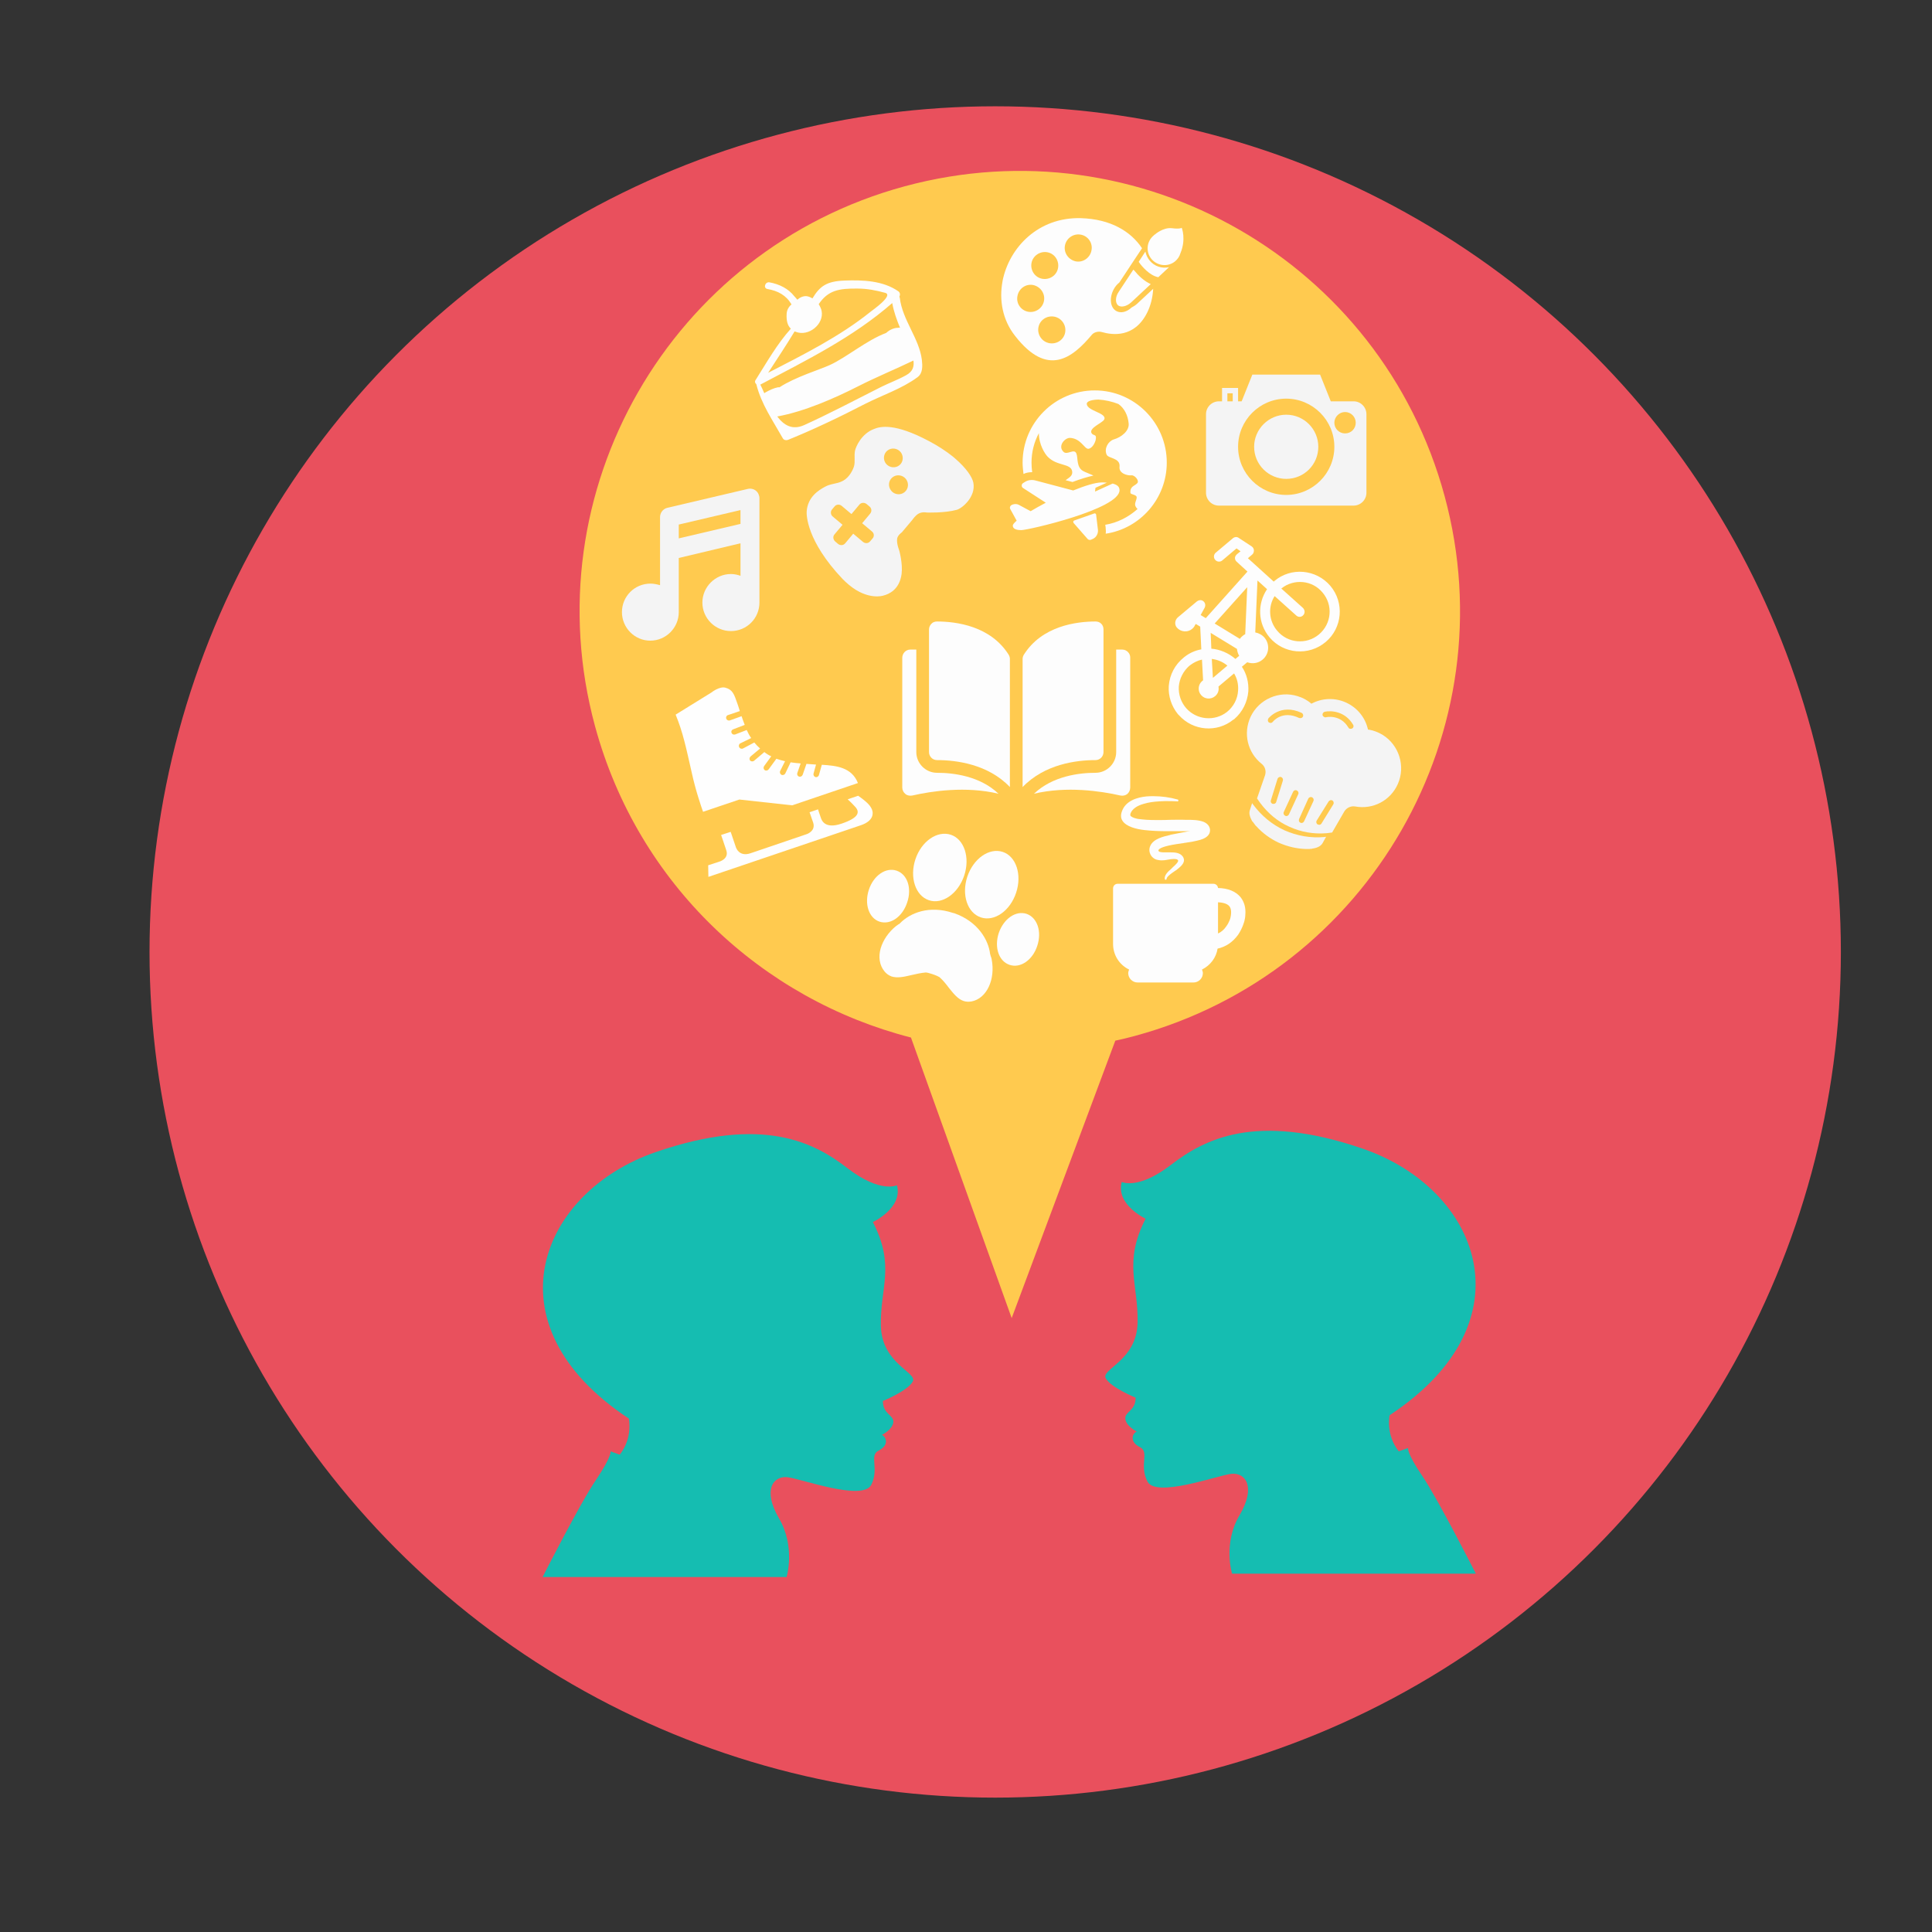<?xml version="1.0" encoding="UTF-8"?>
<!DOCTYPE svg PUBLIC "-//W3C//DTD SVG 1.1//EN" "http://www.w3.org/Graphics/SVG/1.1/DTD/svg11.dtd">
<!-- Creator: CorelDRAW X8 -->
<svg xmlns="http://www.w3.org/2000/svg" xml:space="preserve" width="86.699mm" height="86.699mm" version="1.1" style="shape-rendering:geometricPrecision; text-rendering:geometricPrecision; image-rendering:optimizeQuality; fill-rule:evenodd; clip-rule:evenodd"
viewBox="0 0 8670 8670"
 xmlns:xlink="http://www.w3.org/1999/xlink">
 <rect x="0" y="0" width="8670" height="8670" fill="#333333" stroke="none"/>
 <defs>
  <style type="text/css">
   <![CDATA[
    .fil0 {fill:#E9505D}
    .fil7 {fill:#F4F4F4}
    .fil3 {fill:#FEFEFE;fill-rule:nonzero}
    .fil1 {fill:#15BDB1;fill-rule:nonzero}
    .fil5 {fill:#F4F4F4;fill-rule:nonzero}
    .fil8 {fill:#F4F4F4;fill-rule:nonzero}
    .fil2 {fill:#FFCA4F;fill-rule:nonzero}
    .fil4 {fill:#FDFDFD;fill-rule:nonzero}
    .fil6 {fill:#FDFDFD;fill-rule:nonzero}
   ]]>
  </style>
 </defs>
 <g id="Layer_x0020_1">
  <circle class="fil0" cx="4466" cy="4272" r="3795"/>
  <path class="fil1" d="M5141 5469c0,0 -135,-63 -107,-165 0,0 73,37 220,-76 147,-113 377,-240 862,-73 518,178 763,771 120,1196 0,0 -19,86 41,162l42 -15c0,0 -8,20 64,126 71,105 240,438 240,438l-1094 0c0,0 -42,-136 34,-263 75,-128 26,-192 -38,-185 -64,8 -339,109 -376,34 -38,-75 11,-132 -34,-154 -45,-23 -36,-59 -14,-70 0,0 -48,-24 -51,-57 -3,-33 47,-35 46,-95 0,0 -111,-45 -134,-87 -22,-41 140,-79 143,-250 4,-171 -65,-269 36,-466z"/>
  <path class="fil2" d="M4060 836c-1052,285 -1675,1370 -1390,2422 193,712 751,1227 1418,1398l452 1259 465 -1245c29,-6 58,-13 87,-21 1053,-285 1676,-1370 1391,-2422 -285,-1053 -1370,-1676 -2423,-1391z"/>
  <g id="_676434023664">
   <path class="fil3" d="M3555 3614c2,-1 239,-81 295,-100 -28,-71 -97,-78 -162,-82l-13 46c-2,7 -9,11 -16,9 -6,-2 -10,-9 -8,-16l11 -40c0,0 -1,0 -1,0 -14,-1 -28,-2 -42,-3l-17 49c-3,7 -10,10 -16,8 -7,-2 -10,-9 -8,-16l15 -43c-15,-1 -31,-3 -45,-5l-24 50c-3,6 -11,9 -17,6 -6,-3 -9,-11 -6,-17l22 -44c-14,-3 -27,-7 -39,-11l-35 48c-4,5 -12,7 -17,3 -6,-4 -7,-12 -3,-18l32 -44c-11,-5 -21,-11 -31,-19 0,0 0,0 0,0l-46 39c-5,4 -13,4 -18,-1 -4,-6 -3,-13 2,-18l43 -36c-10,-9 -18,-17 -26,-27l-51 27c-7,3 -14,0 -17,-6 -3,-6 -1,-14 5,-17l49 -24c-8,-11 -14,-23 -20,-36l-52 20c-7,2 -14,-1 -16,-7 -3,-7 1,-14 7,-16l52 -20c-1,-3 -2,-5 -3,-8 -4,-11 -8,-21 -11,-31l-53 19c-7,2 -14,-2 -16,-8 -2,-7 1,-14 8,-16l53 -18c-6,-20 -10,-31 -10,-31 -16,-46 -22,-65 -55,-74 -27,-7 -63,22 -63,22l-160 99c33,80 47,149 72,259 18,83 43,154 51,177l163 -55c0,0 234,26 237,26z"/>
   <path class="fil3" d="M3885 3597c-15,-13 -34,-26 -34,-26l-47 16c0,0 14,12 35,35 20,23 15,48 -62,74 -76,26 -90,-15 -94,-28 -5,-13 -12,-36 -12,-36l-38 13 16 46c13,38 -28,52 -28,52l-253 86c-53,18 -66,-28 -66,-28l-23 -68 -43 14c0,0 10,28 23,68 14,40 -32,52 -32,52l-49 16 1 52 685 -232c26,-9 51,-25 52,-52 2,-25 -23,-47 -31,-54z"/>
  </g>
  <g id="_676434022288">
   <path class="fil4" d="M5102 1364c-8,7 -16,12 -24,16 -21,20 -48,27 -68,16 -28,-15 -33,-59 -12,-98 7,-13 16,-23 25,-30l72 -109 30 -45c-50,-75 -140,-131 -275,-135 -190,-5 -321,131 -351,282l0 1c-16,85 0,174 56,245 146,188 257,100 345,-5 10,-12 30,-16 44,-12 48,14 147,27 204,-87 16,-32 25,-69 27,-107l-73 68zm-402 -232c33,6 54,38 48,71 -6,33 -38,54 -71,48 -33,-6 -54,-38 -48,-71 6,-32 38,-54 71,-48zm-86 267c-33,-6 -55,-38 -48,-71 6,-33 37,-55 70,-49 33,7 55,38 49,71 -6,33 -38,55 -71,49zm95 141c-33,-6 -55,-38 -49,-71 6,-33 38,-54 71,-48 33,6 55,38 49,71 -6,33 -38,54 -71,48zm119 -367c-33,-7 -55,-38 -49,-71 6,-33 38,-55 71,-49 33,6 55,38 48,71 -6,33 -38,55 -70,49z"/>
   <path class="fil4" d="M5258 1024c-39,-4 -75,28 -75,28l0 0c-2,1 -4,3 -5,4 -33,27 -37,74 -11,106 27,32 74,37 106,11 12,-10 20,-22 24,-36 27,-64 6,-115 6,-115 0,0 -6,7 -45,2z"/>
   <path class="fil4" d="M5017 1370c13,11 39,5 58,-12l89 -83c-31,-14 -57,-40 -73,-60 -2,-2 -3,-3 -5,-5l-66 100c-15,22 -16,48 -3,60z"/>
   <path class="fil4" d="M5159 1169c-10,-12 -16,-26 -19,-40l-30 46c15,22 50,62 88,69l48 -45c-31,7 -65,-3 -87,-30z"/>
  </g>
  <g id="_676434022832">
   <path class="fil5" d="M5662 3428c15,12 21,32 15,51l-36 104 14 20c35,47 79,84 131,107 52,24 109,34 168,29l24 -3 55 -95c10,-16 29,-25 48,-22 80,15 159,-26 192,-101 35,-79 6,-174 -68,-220 -20,-12 -42,-21 -66,-24 -12,-54 -48,-98 -98,-121 -50,-23 -108,-21 -156,5 -18,-16 -39,-27 -62,-34 -83,-26 -174,14 -211,93 -34,74 -14,160 50,211zm122 227c-3,6 -10,9 -16,6 -7,-3 -10,-11 -7,-17l42 -91c3,-6 10,-9 16,-6 7,3 10,10 7,17l-42 91zm68 31c-3,6 -10,9 -16,6 -7,-3 -9,-10 -6,-17l41 -91c3,-6 10,-9 17,-6 6,3 9,10 6,17l-42 91zm110 -89c4,-6 11,-8 17,-5 6,4 8,12 4,18l-53 86c-3,5 -10,7 -15,4 -1,0 -1,0 -2,0 -6,-4 -8,-12 -4,-18l53 -85zm-17 -403c28,-6 91,-3 127,58 4,6 2,14 -4,17 -4,2 -8,2 -12,1 -2,-1 -4,-3 -5,-5 -36,-61 -100,-47 -101,-46 -6,1 -13,-3 -15,-10 -1,-7 3,-13 10,-15zm-196 293c6,2 10,9 8,16l-30 96c-2,7 -9,10 -16,8 0,0 -1,0 -1,0 -6,-3 -9,-9 -7,-15l30 -97c2,-6 9,-10 16,-8zm-57 -263c0,0 54,-69 149,-25 6,3 9,10 6,17 -3,6 -10,8 -17,6 -77,-37 -118,17 -118,17 -4,5 -10,7 -15,4 -1,0 -2,-1 -3,-1 -5,-4 -6,-12 -2,-18z"/>
   <path class="fil5" d="M5945 3756c-64,6 -124,-5 -181,-30 -56,-26 -103,-65 -141,-116l-4 -6 -10 31c-5,14 -1,30 10,50 1,1 3,3 4,4 2,3 4,6 6,8 4,7 8,10 8,10 29,32 63,57 102,75 39,17 80,27 123,28 0,0 5,0 13,0 3,0 6,-1 10,-1 2,0 4,0 5,-1 23,-3 38,-12 45,-24l16 -29 -6 1z"/>
  </g>
  <g id="_676434017552">
   <path class="fil6" d="M4169 4040c60,20 131,-30 158,-111 27,-81 0,-163 -60,-183 -61,-20 -132,29 -159,110 -27,81 0,164 61,184z"/>
   <path class="fil6" d="M4446 4291c-1,-4 -2,-8 -3,-11 -7,-60 -53,-144 -161,-182l-5 -1c-107,-36 -193,0 -238,46 -1,2 -4,4 -7,5 -4,3 -7,5 -10,7 -35,28 -59,64 -70,101 -11,39 -5,76 17,103 9,11 19,18 32,23 26,8 55,2 88,-6 22,-5 43,-10 66,-12 3,0 13,2 28,7 18,6 30,12 33,14 17,15 30,32 43,49 20,25 39,49 65,58 12,4 24,4 36,2 68,-13 108,-99 90,-190 -1,-4 -2,-9 -4,-13z"/>
   <path class="fil6" d="M4402 4117c60,20 131,-29 158,-111 27,-81 0,-163 -60,-183 -61,-20 -132,30 -159,111 -27,81 0,163 61,183z"/>
   <path class="fil6" d="M4607 4101c-49,-16 -103,22 -125,86 -21,64 0,127 49,143 48,16 103,-21 124,-86 21,-64 0,-126 -48,-143z"/>
   <path class="fil6" d="M4071 4050c22,-64 1,-127 -48,-143 -48,-16 -103,22 -124,86 -21,64 0,127 48,143 49,16 103,-22 124,-86z"/>
  </g>
  <path class="fil7" d="M4168 1979c-151,-80 -216,-67 -248,-53 -53,21 -78,75 -83,96 -5,24 2,49 -5,72 -9,27 -29,56 -56,67 -21,10 -50,10 -73,23 -30,16 -78,46 -83,111 -1,15 -1,132 161,303 9,9 18,18 27,25l1 1c87,73 157,48 154,49 24,-6 73,-25 83,-97 6,-48 -11,-107 -11,-107 0,0 -12,-29 -9,-52 3,-16 21,-28 21,-28l48 -57c0,0 13,-20 29,-28 16,-8 35,-4 35,-4 0,0 79,3 134,-12 24,-6 87,-58 75,-122 -5,-25 -31,-64 -79,-106l-14 -12c-29,-23 -65,-47 -107,-69zm-266 294c10,8 11,22 3,32l-36 43 44 37c10,8 11,22 3,31l-11 13c-8,10 -22,11 -32,3l-44 -37 -36 43c-8,10 -22,11 -32,3l-13 -11c-10,-9 -11,-23 -3,-32l36 -43 -44 -37c-10,-8 -11,-23 -3,-32l11 -13c8,-10 22,-11 32,-3l44 37 36 -43c8,-9 22,-10 32,-2l13 11zm163 -70c-15,18 -42,20 -60,5 -18,-16 -21,-42 -6,-60 15,-18 42,-20 60,-5 18,15 21,42 6,60zm-23 -121c-15,18 -42,20 -60,5 -18,-15 -20,-41 -6,-59 15,-18 42,-20 60,-5 18,15 20,42 6,59z"/>
  <g id="_676418940864">
   <path class="fil6" d="M4205 2789l0 0c-9,0 -19,3 -25,10 -7,7 -11,16 -11,26l0 550c0,20 16,36 36,36 86,0 229,18 327,121l0 -575c0,-6 -2,-13 -5,-18 -81,-130 -236,-150 -322,-150z"/>
   <path class="fil6" d="M4952 3375l0 -550c0,-10 -3,-19 -10,-26 -7,-7 -16,-10 -26,-10l0 0c-86,0 -241,20 -322,150 -3,5 -5,12 -5,18l0 575c99,-103 241,-121 327,-121 20,0 36,-16 36,-36z"/>
   <path class="fil6" d="M5036 2915l-27 0 0 460c0,51 -42,93 -93,93 -72,0 -192,14 -276,94 146,-35 300,-12 388,8 11,2 22,0 31,-7 8,-7 13,-18 13,-29l0 -582c1,-20 -16,-37 -36,-37z"/>
   <path class="fil6" d="M4112 3375l0 -460 -27 0c-20,0 -36,17 -36,37l0 582c0,11 5,22 14,29 8,7 20,9 31,7 87,-20 241,-43 387,-8 -84,-80 -203,-94 -276,-94 -51,0 -93,-42 -93,-93z"/>
  </g>
  <g id="_676418940352">
   <path class="fil8" d="M5772 1861c-79,0 -144,65 -144,144 0,80 65,144 144,144 80,0 144,-64 144,-144 0,-79 -64,-144 -144,-144z"/>
   <path class="fil8" d="M6075 1801l-103 0 -48 -120 -304 0 -48 120 -16 0 0 -60 -72 0 0 60 -14 0c-32,0 -58,26 -58,58l0 352c0,32 26,58 58,58l604 0c32,0 58,-26 58,-58l0 -352c0,-32 -26,-58 -57,-58zm-543 0l-24 0 0 -36 24 0 0 36zm240 420c-119,0 -216,-97 -216,-216 0,-119 97,-216 216,-216 119,0 216,97 216,216 0,119 -97,216 -216,216zm264 -276c-26,0 -48,-21 -48,-48 0,-26 22,-48 48,-48 27,0 48,22 48,48 0,27 -21,48 -48,48z"/>
  </g>
  <path class="fil6" d="M4031 1307c-69,-48 -160,-51 -241,-48 -80,3 -111,25 -144,80 -9,-5 -17,-9 -27,-10 -15,-1 -30,6 -41,16 -4,-5 -8,-10 -13,-15 -27,-35 -68,-55 -112,-63 -20,-3 -29,26 -9,30 47,8 84,28 108,69 -13,11 -22,26 -22,46 -1,25 3,48 19,63 -62,69 -108,151 -158,230 -5,7 -3,14 3,19 22,89 74,163 119,243 5,8 14,10 23,7 118,-48 233,-103 347,-162 75,-38 165,-68 234,-119 25,-18 23,-51 20,-78 -12,-97 -87,-178 -99,-278 -1,-2 -1,-4 -2,-6 5,-8 3,-19 -5,-24zm-465 180c2,1 3,2 5,2 57,23 128,-34 116,-94 -2,-10 -7,-20 -13,-30 42,-62 90,-71 175,-70 42,0 83,8 123,19 41,11 -61,81 -64,84 -139,112 -302,193 -461,275 40,-62 81,-123 119,-186zm500 197c-36,20 -77,35 -113,53 -115,58 -228,118 -345,171 -52,23 -90,1 -120,-39 121,-22 256,-81 366,-137 81,-41 164,-75 245,-114 4,26 -2,49 -33,66zm-27 -213c-3,-1 -6,-1 -9,0 -18,0 -37,9 -50,20 -1,1 -2,2 -3,3 -87,32 -180,111 -253,144 -43,20 -156,54 -226,100 -2,0 -4,0 -7,0 -20,4 -38,13 -56,23 -2,1 -4,2 -5,4 -6,-14 -12,-27 -18,-39 206,-109 416,-212 592,-366 7,39 20,75 35,111z"/>
  <path class="fil8" d="M3392 2202c-10,-8 -24,-11 -36,-8l-362 85c-19,5 -32,22 -32,42l0 305c-15,-4 -28,-7 -43,-7 -71,0 -128,57 -128,128 0,70 57,128 127,128 71,0 128,-58 128,-128l0 -243 277 -66 0 146c-14,-5 -28,-8 -43,-8 -70,0 -128,58 -128,128 0,71 58,128 128,128 71,0 128,-57 128,-128l0 -468c0,-13 -6,-26 -16,-34zm-346 214l0 -62 277 -65 0 62 -277 65z"/>
  <path class="fil6" d="M5718 2608c-1,1 -1,2 -2,2l-116 -105 19 -16c6,-5 8,-12 8,-19 0,-7 -4,-14 -10,-18l-58 -38c-8,-6 -19,-5 -27,2l-76 64c-10,8 -11,23 -3,32 8,10 23,11 32,3l64 -54 18 13 -16 13c-5,5 -9,10 -9,17 0,7 3,13 8,17l48 44 -187 209 -23 -14 18 -33c5,-10 3,-22 -6,-29 -8,-7 -20,-6 -29,1l-86 72c-13,12 -15,32 -4,45 18,21 49,23 69,6 5,-4 8,-8 11,-13 0,0 0,0 0,-1l5 -8 20 12c0,0 0,0 0,0l5 102c-28,5 -55,17 -78,36 -40,32 -64,77 -68,128 -3,46 12,91 41,127l2 2c1,1 2,2 3,3 63,70 170,79 243,20 2,-1 3,-2 5,-3 37,-32 59,-77 63,-125 2,-39 -7,-77 -29,-110l24 -20c23,8 49,5 69,-12 30,-25 33,-69 9,-98 -11,-13 -26,-21 -42,-24l10 -233 43 39c-44,65 -42,153 11,216 63,75 176,85 252,21 75,-63 85,-176 21,-252 -64,-75 -177,-85 -252,-21zm-121 27l-9 211c-4,2 -8,4 -12,8 -5,4 -9,8 -12,13l-113 -69 146 -163zm-164 205l118 72c1,11 5,23 10,31l-17 14c-30,-26 -69,-43 -108,-46l-3 -71zm5 117c26,3 51,14 70,30l-65 55 -5 -85zm118 142c-2,37 -20,72 -50,96 -55,43 -135,36 -182,-16 -24,-27 -36,-62 -34,-98 3,-36 20,-69 47,-93 2,-1 3,-2 4,-3 16,-12 34,-21 53,-25l5 93c-1,1 -3,2 -4,3 -19,16 -21,45 -5,63 16,19 44,21 63,5 13,-11 18,-26 15,-43l70 -59c14,23 20,49 18,77zm363 -252c-56,47 -140,40 -187,-16 -39,-45 -42,-109 -12,-156l97 87c8,8 21,8 29,1 1,-1 2,-2 3,-3 8,-9 7,-23 -2,-32l-97 -87c56,-45 139,-38 185,18 48,56 41,140 -16,188z"/>
  <path class="fil6" d="M5236 2076c0,161 -119,296 -274,319 1,-7 1,-14 0,-22 0,0 0,-8 -2,-18 55,-9 105,-35 145,-71 -3,-2 -5,-5 -7,-8 -11,-15 3,-30 3,-44 0,-13 -27,-12 -28,-20 -3,-30 19,-31 30,-43 12,-11 -11,-38 -26,-36 -15,2 -57,-7 -53,-39 4,-40 -51,-36 -58,-54 -12,-27 7,-60 32,-68 35,-10 70,-39 67,-71 -3,-36 -19,-69 -46,-88 -28,-11 -59,-18 -90,-20 -29,1 -53,7 -52,20 2,32 93,40 78,70 -8,15 -68,37 -57,60 8,15 25,2 19,31 -3,13 -15,38 -33,40 -18,1 -33,-47 -83,-49 -23,0 -56,37 -28,63 17,16 49,-19 58,9 7,19 -1,60 30,77 11,6 29,12 46,20 -26,6 -57,15 -94,29l-31 -8c13,-11 34,-18 29,-42 -8,-34 -68,-21 -109,-63 -13,-13 -40,-55 -40,-106 -21,39 -33,84 -33,132 0,14 1,29 3,43 0,0 -1,0 -1,0 -13,0 -26,2 -38,8 -2,-17 -4,-34 -4,-51 0,-179 145,-324 324,-324 178,0 323,145 323,324zm-243 94l-79 36 2 -17 51 -23c-7,-1 -15,-1 -23,-1 -28,0 -76,15 -128,36l-170 -45c-16,-4 -33,-2 -47,7l-8 5c-8,5 -8,17 0,22l102 66c-24,13 -48,26 -68,38l-52 -28c-9,-5 -19,-5 -28,-2l-5 2c-5,3 -8,7 -8,13l0 0c0,2 1,4 2,6l28 51 1 0c-11,10 -18,17 -18,23 0,16 20,20 38,20 31,0 441,-94 441,-179 0,-17 -12,-25 -31,-30zm-173 166l91 -32c4,-1 8,2 8,6l8 67c2,17 -7,34 -22,41l-9 4c-5,2 -11,1 -15,-3l-63 -72c-3,-4 -2,-9 2,-11z"/>
  <path class="fil1" d="M3917 5484c0,0 136,-63 108,-165 0,0 -74,37 -221,-76 -146,-113 -376,-240 -861,-73 -518,178 -764,771 -121,1196 0,0 19,86 -41,162l-41 -15c0,0 7,20 -64,126 -72,105 -241,438 -241,438l1095 0c0,0 41,-135 -34,-263 -75,-128 -26,-192 38,-185 64,8 338,109 376,34 37,-75 -12,-132 34,-154 45,-23 35,-58 14,-70 0,0 48,-24 51,-57 2,-33 -47,-35 -47,-95 0,0 111,-45 134,-87 23,-41 -139,-79 -143,-250 -4,-171 66,-269 -36,-466z"/>
  <g id="_676418933120">
   <path class="fil6" d="M5567 4026c-22,-26 -56,-40 -101,-41 -1,-11 -10,-19 -21,-19l-429 0c-12,0 -21,9 -21,21l0 249c0,49 27,93 72,115 -2,5 -4,11 -4,16 0,23 19,42 42,42l251 0c23,0 42,-19 42,-42 0,-5 -2,-11 -4,-16 38,-19 64,-54 70,-94 37,-8 68,-29 92,-62 21,-31 28,-61 29,-64l0 -1c3,-12 4,-23 4,-34l0 -4c0,-26 -8,-48 -22,-66zm-45 91c0,2 -5,21 -19,40 -10,15 -23,26 -37,32l0 -140c16,1 40,4 51,18 8,10 10,27 5,50z"/>
   <path class="fil6" d="M5136 3725c35,4 70,5 100,5 10,0 20,0 30,0 15,0 30,0 45,0l2 0c4,0 9,0 13,0 5,0 10,-1 15,-1 -9,2 -21,4 -31,6 -20,4 -41,8 -57,11l-2 1c-30,7 -75,17 -89,49 -6,13 -5,27 1,39 7,13 19,22 33,24 5,1 11,2 16,2 10,0 19,-1 28,-3 47,-9 47,3 47,5 0,7 -15,21 -22,27 -1,1 -2,2 -3,3 -2,2 -4,4 -6,6 -13,11 -32,28 -29,46 0,2 2,3 4,3 0,0 0,0 0,0 2,0 4,-1 4,-4 1,-7 8,-13 15,-19 6,-5 13,-10 19,-14 3,-2 6,-4 9,-6l0 0c12,-9 32,-24 35,-41 1,-7 -1,-14 -5,-20 -13,-18 -36,-19 -57,-19l-2 0c-3,0 -7,0 -11,0 -4,0 -7,0 -11,0 -7,0 -12,0 -17,-1 -10,-1 -13,-6 -11,-10 7,-11 41,-21 102,-29 4,-1 6,-1 8,-1 4,-1 7,-2 11,-2 22,-3 44,-7 66,-13 38,-11 45,-31 44,-45 0,0 0,0 0,0l0 0 0 -1c0,0 0,0 0,-1 0,0 0,0 0,0l0 0c0,0 0,0 0,0l0 0c-2,-15 -12,-27 -29,-34 -24,-9 -52,-9 -77,-9l-7 0c-21,-1 -43,0 -64,0 -18,1 -37,1 -56,1 -19,0 -35,0 -50,-1 -12,-1 -26,-2 -40,-4 -10,-2 -23,-5 -32,-12 -7,-6 1,-20 6,-26 16,-20 43,-28 68,-34 22,-5 47,-7 78,-8 19,0 38,0 57,1 0,0 0,1 0,1 0,0 0,0 0,0 2,0 4,-2 4,-5 0,-2 -1,-4 -3,-4 -35,-10 -72,-15 -108,-15 -11,0 -22,0 -32,1 -41,4 -93,19 -110,66 -6,16 -6,31 2,43 17,27 63,38 99,42z"/>
  </g>
 </g>
</svg>
